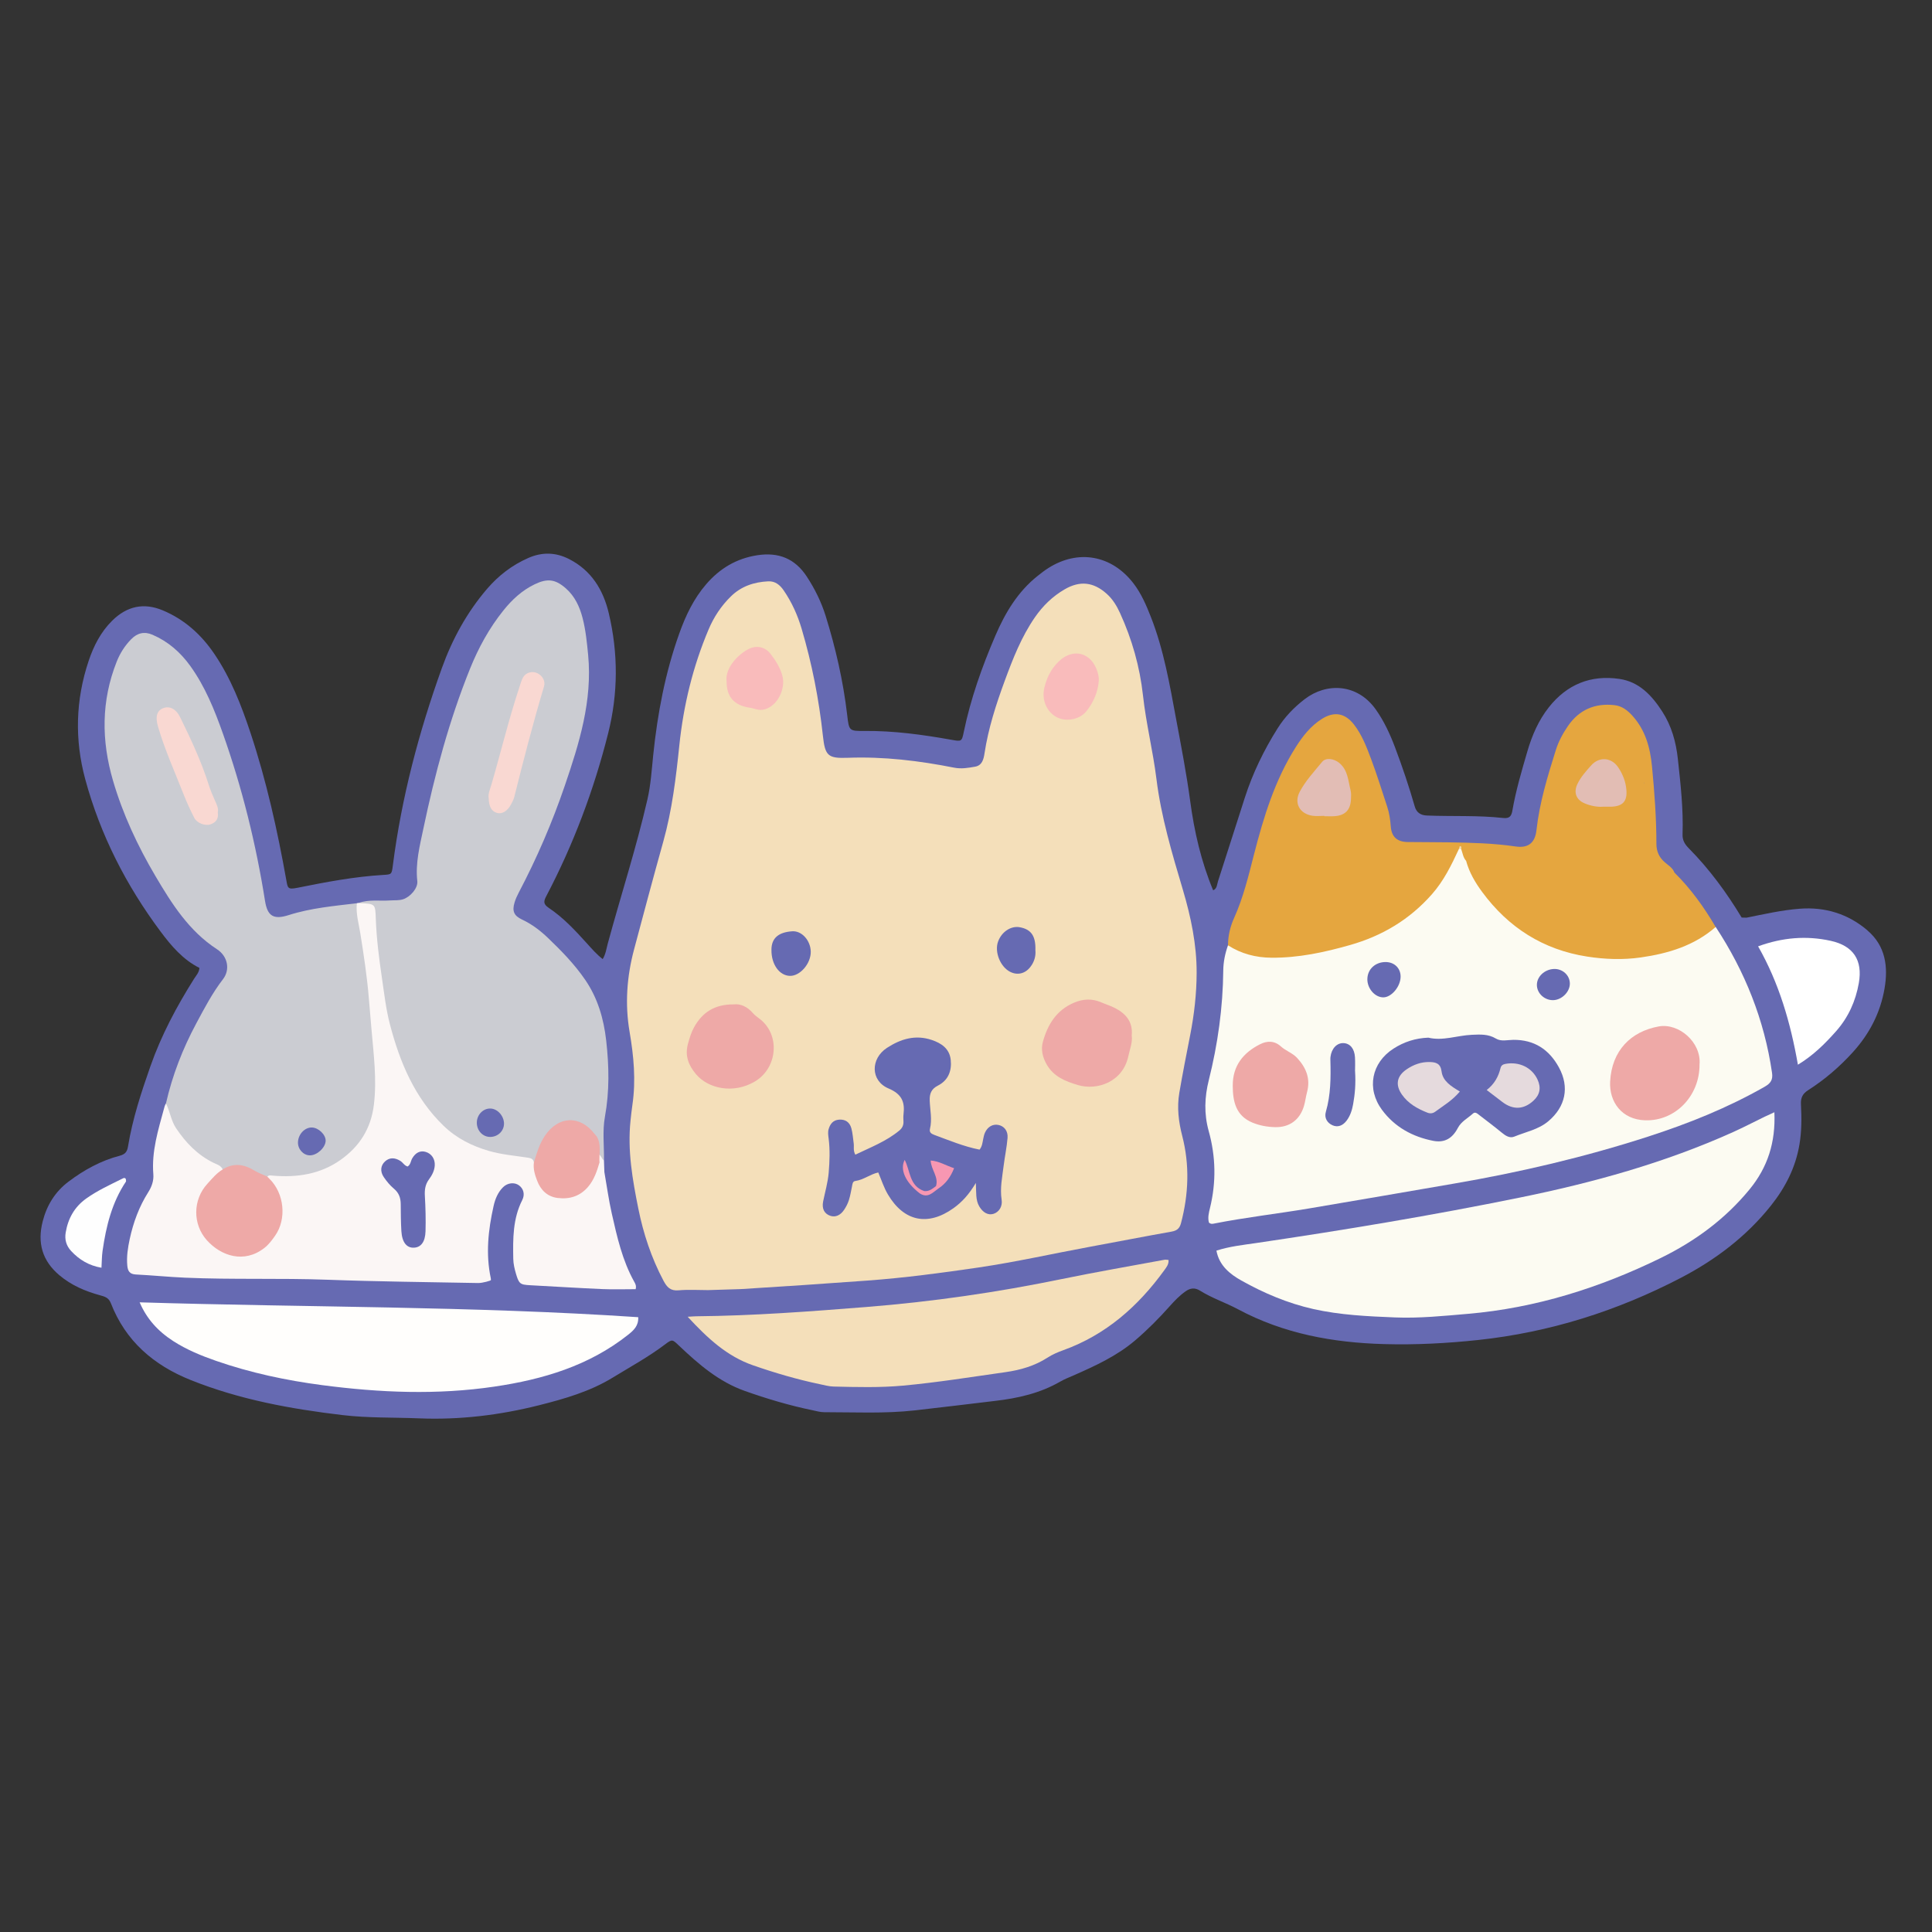 <?xml version="1.0" encoding="UTF-8"?>
<svg id="Layer_2" data-name="Layer 2" xmlns="http://www.w3.org/2000/svg" viewBox="0 0 1080 1080">
  <rect x="0" y="0" width="1080" height="1080" fill="#333333" stroke="none"/>
  <defs>
    <style>
      .cls-1 {
        fill: #f3dcad;
      }

      .cls-1, .cls-2, .cls-3, .cls-4, .cls-5, .cls-6, .cls-7, .cls-8, .cls-9, .cls-10, .cls-11, .cls-12, .cls-13, .cls-14, .cls-15, .cls-16, .cls-17 {
        stroke-width: 0px;
      }

      .cls-2 {
        fill: #f9d8d2;
      }

      .cls-3 {
        fill: #f9bbbb;
      }

      .cls-4 {
        fill: #cbccd2;
      }

      .cls-5 {
        fill: #e2bdb5;
      }

      .cls-6 {
        fill: #e2bdb4;
      }

      .cls-7 {
        fill: #666ab2;
      }

      .cls-8 {
        fill: #fff;
      }

      .cls-9 {
        fill: #eea9a7;
      }

      .cls-10 {
        fill: #fffefc;
      }

      .cls-11 {
        fill: #e5a63f;
      }

      .cls-12 {
        fill: #e5dadd;
      }

      .cls-13 {
        fill: #fcfbf2;
      }

      .cls-14 {
        fill: #fbf6f5;
      }

      .cls-15 {
        fill: #fefefe;
      }

      .cls-16 {
        fill: #f797b2;
      }

      .cls-17 {
        fill: #f4dfba;
      }
    </style>
  </defs>
  <path class="cls-7" d="m977.3,518.88c-.06-.14-.18-.28-.37-.4-.02-.03-.04-.06-.06-.08.11.18.3.32.43.49Z"/>
  <path class="cls-7" d="m1043.93,520.09c-10.79-9.2-23.62-13.2-37.83-12.11-10.07.77-19.92,3.03-29.8,5.01-.9-.02-1.8-.05-2.7-.07-8.42-13.95-18-27.03-29.47-38.63-2.3-2.33-3.7-4.53-3.57-7.97.49-14.08-1.11-28.06-2.62-42.02-1.02-9.48-3.52-18.53-8.78-26.63-5.78-8.91-12.8-16.51-23.86-18.15-16.05-2.37-29.38,3.07-39.46,15.82-5.78,7.31-9.44,15.78-12.04,24.71-3.19,10.95-6.44,21.89-8.38,33.15-.53,3.07-1.65,4.45-5.14,4.06-14.2-1.57-28.49-.8-42.73-1.38q-5.31-.22-6.68-5.01c-3.21-11.18-6.93-22.2-11.03-33.07-2.79-7.39-6.08-14.55-10.68-21.08-10.4-14.76-27.68-15.22-39.84-5.88-5.97,4.59-11.12,9.94-15.14,16.33-7.63,12.12-13.85,24.92-18.26,38.57-5.06,15.65-9.99,31.33-15.07,46.97-.57,1.76-.46,4.05-2.69,4.99-6.71-16.09-10.55-32.84-12.86-50.09-2.04-15.2-4.98-30.29-7.79-45.38-3.61-19.4-6.91-38.9-14.18-57.4-2.57-6.55-5.34-13-9.65-18.64-12.16-15.9-30.96-19.29-47.74-8.58-2.03,1.29-3.94,2.78-5.83,4.28-11.17,8.85-18.23,20.73-23.72,33.52-7.45,17.35-13.77,35.12-17.61,53.68-1.14,5.54-1.25,5.47-7.01,4.44-15.99-2.85-32.04-5.05-48.33-4.92-8.87.07-8.81.02-9.88-9.15-2.21-18.79-6.42-37.17-12.03-55.21-2.42-7.78-6.03-15.06-10.5-21.9-6.6-10.12-15.83-13.8-27.73-11.96-11.65,1.8-20.93,7.39-28.52,16.18-7,8.11-11.5,17.58-15.06,27.56-7.87,22.02-12.18,44.8-14.57,68.01-.85,8.27-1.35,16.58-3.24,24.78-6.25,27.17-14.87,53.68-22.16,80.56-.77,2.84-1.13,5.87-2.83,8.67-3.52-2.74-6.2-5.89-8.97-8.95-6.48-7.18-13.1-14.27-21.16-19.67-3.25-2.18-2.91-3.73-1.33-6.74,15.15-28.88,26.53-59.21,34.5-90.83,5.63-22.35,5.66-44.79.36-67.15-3.1-13.1-9.74-23.95-22.22-30.3-7.5-3.82-15.09-3.99-22.83-.57-9,3.97-16.58,9.78-22.97,17.22-11.29,13.16-19.48,28.16-25.31,44.37-12.88,35.8-22.54,72.44-27.38,110.26-.64,5.01-.71,5.03-5.28,5.3-16.24.96-32.19,4-48.07,7.2-5.42,1.09-5.41.16-6.19-4.22-4.98-27.88-11.1-55.5-20.04-82.4-5.13-15.43-11.01-30.58-20.22-44.15-7.3-10.77-16.63-19.2-28.75-24.29-10.73-4.51-20.14-2.35-28.32,5.72-6.4,6.32-10.38,14.13-13.19,22.52-7.31,21.83-7.89,44.02-1.89,66.15,8.42,31.07,22.85,59.28,42.05,85.05,6.04,8.12,12.59,15.8,21.78,20.41-.21,2.66-1.86,4.26-3,6.08-9.74,15.45-18.29,31.48-24.36,48.77-5.16,14.71-10.03,29.49-12.56,44.93-.47,2.88-1.48,4.39-4.71,5.23-10.51,2.74-19.93,7.95-28.57,14.47-7.44,5.62-12.1,13.12-14.42,22.19-3.08,12.03-.26,22.05,9.35,30.14,6.71,5.65,14.49,8.95,22.83,11.22,2.49.68,4.72,1.29,5.92,4.38,8.22,21.15,23.85,34.63,44.6,42.95,27.32,10.95,55.9,16.17,84.94,19.61,14.21,1.68,28.47,1.24,42.7,1.82,22.76.93,45.09-1.78,67.09-7.32,14.26-3.59,28.47-7.67,41.12-15.4,9.9-6.05,20.11-11.63,29.41-18.66,4-3.03,4.06-2.76,7.9.89,10.86,10.3,22.15,20.03,36.57,25.15,12.41,4.4,25,8.15,37.9,10.81,2.14.44,4.31,1.09,6.46,1.09,16.88-.01,33.78.87,50.62-1,15.03-1.67,30.04-3.55,45.06-5.32,12.72-1.49,25.05-4.26,36.3-10.76,2.45-1.42,5.14-2.44,7.75-3.59,12.06-5.32,23.99-10.81,34.17-19.47,6.87-5.85,13.2-12.23,19.19-18.95,2.78-3.12,5.64-6.13,9.09-8.54,2.62-1.83,5.22-2.05,7.97-.32,6.72,4.22,14.29,6.69,21.25,10.42,25.55,13.68,53.13,18.68,81.75,19.47,17.57.48,35.05-.43,52.52-2.3,39.96-4.28,77.61-16.2,113.12-34.66,19.38-10.08,36.72-23.12,50.52-40.46,8.09-10.17,13.78-21.29,15.94-34.19,1.25-7.43,1.25-14.89.84-22.33-.21-3.75.88-6.01,4.06-8.04,9.28-5.94,17.59-13.07,25-21.26,9.21-10.18,15.31-21.91,17.65-35.46,2.14-12.35.53-23.95-9.52-32.52Z"/>
  <path class="cls-17" d="m414.17,720.61c23.62-1.46,47.23-3.03,70.83-4.77,20.76-1.53,41.4-4.27,61.99-7.3,21.03-3.1,41.77-7.8,62.66-11.65,15.08-2.77,30.13-5.72,45.22-8.4,3.01-.53,4.53-1.75,5.32-4.75,4.27-16.21,4.89-32.46.69-48.74-2.06-7.97-3.02-16-1.63-24.12,1.85-10.8,3.97-21.56,6.08-32.31,2.24-11.44,3.56-23.02,3.6-34.63.06-15.9-3.2-31.43-7.71-46.59-6.06-20.38-12.13-40.71-14.76-61.89-1.94-15.67-5.8-31.02-7.53-46.73-1.77-16.03-6.13-31.39-12.84-46.06-1.84-4.02-4.09-7.75-7.44-10.74-7.39-6.61-14.92-7.46-23.49-2.49-6.75,3.91-12.21,9.23-16.64,15.64-7.56,10.94-12.34,23.2-16.89,35.57-4.85,13.19-9.16,26.53-11.28,40.49-.51,3.37-1.36,6.77-5.31,7.45-3.83.66-7.6,1.35-11.68.54-19.6-3.88-39.38-6.27-59.43-5.52-11.08.41-12.71-1.05-13.92-12.28-2.19-20.32-6.1-40.32-11.91-59.92-2.25-7.6-5.5-14.8-10.01-21.37-2.1-3.05-4.74-5.26-8.66-5.07-7.9.39-15.02,2.71-20.84,8.41-5.42,5.3-9.52,11.49-12.45,18.42-8.79,20.75-14.06,42.45-16.38,64.82-1.88,18.12-4.04,36.15-8.96,53.77-5.61,20.06-10.97,40.19-16.34,60.31-4.05,15.21-5.19,30.52-2.5,46.19,2.3,13.41,3.57,26.97,1.58,40.61-.44,3.04-.78,6.09-1.09,9.14-1.72,16.61,1.13,32.84,4.38,48.97,2.82,14.02,7.29,27.53,14.03,40.25,1.92,3.62,3.85,5.86,8.47,5.44,5.44-.5,10.96-.12,16.44-.12l18.42-.57Z"/>
  <path class="cls-13" d="m959.08,518.16c16.37,24.92,27.2,51.96,31.5,81.57.58,3.97-.87,5.91-4.14,7.77-20.68,11.8-42.63,20.59-65.21,27.89-35.51,11.48-71.77,19.97-108.54,26.27-27,4.63-53.98,9.35-81,13.88-17.72,2.97-35.59,5-53.23,8.48-.83.16-1.74.3-2.66-.61-.75-2.63-.08-5.42.59-8.14,3.53-14.4,3.24-28.8-.71-42.97-2.69-9.66-2.33-19.03.06-28.57,5.03-20.08,7.86-40.47,8.07-61.19.05-4.87,1.03-9.55,2.64-14.11,1.57-.68,3.05-.18,4.41.51,11.52,5.82,23.62,5.27,35.89,3.56,15.23-2.13,30.08-5.63,44.01-12.31,17.73-8.51,31.23-21.41,39.82-39.26,1.13-2.35,2.11-4.84,4.36-6.44.63-.34,1.3-.41,1.99-.23,2.4,1.71,2.67,4.64,3.98,6.98,10.93,24.78,29.28,41.82,55.19,49.06,27.19,7.6,53.83,5.41,78.25-10.48,1.44-.94,2.72-2.33,4.72-1.64Z"/>
  <path class="cls-4" d="m200.58,504.73c5.72-2.05,11.68-.97,17.53-1.38,2.4-.17,4.81.1,7.18-.64,4.01-1.25,8.43-6.21,7.98-10.19-1.12-10.05,1.38-19.67,3.38-29.22,6.4-30.51,14.44-60.58,26.13-89.56,4.7-11.65,10.7-22.61,18.59-32.45,4.85-6.06,10.42-11.25,17.51-14.66,7.11-3.42,11.56-2.9,17.44,2.28,4.98,4.38,7.67,10.15,9.3,16.37,1.78,6.79,2.47,13.75,3.15,20.77,2.46,25.68-4.96,49.49-13.06,73.2-7.03,20.59-15.62,40.53-25.76,59.79-.91,1.74-1.74,3.56-2.3,5.43-1.46,4.81-.38,7.45,4.19,9.58,5.44,2.54,10.1,6.09,14.41,10.2,7.63,7.29,15.01,14.88,20.95,23.58,6.91,10.12,10.29,21.6,11.67,33.86,1.61,14.27,1.88,28.36-.71,42.57-1.45,7.98-.41,16.21-.53,24.32-4.02-1.02-2.21-4.45-2.89-6.88-.56-1.98.14-3.7-1.75-5.94-1.53-.54-2.44-1.81-3.53-2.87-7.23-7.04-16.36-6.37-22.45,1.75-2.5,3.34-4.35,7.04-5.59,11.07-.59,1.93-.46,4.65-3.69,4.5-7.41-3-15.47-2.65-23.12-4.62-16.51-4.26-29.31-13.57-38.67-27.52-13.56-20.21-20.83-42.74-23.73-66.84-1.57-13.03-4.04-26-3.86-39.16.08-6.04-5.49-4.62-7.76-7.35Z"/>
  <path class="cls-4" d="m211.75,597.21c-2.64-28.59-4.63-57.26-10.09-85.52-.45-2.35-.41-4.85-2.18-6.77-12.81,1.54-25.69,2.66-38.08,6.62-8.45,2.7-11.9.61-13.25-7.93-5.06-31.9-12.78-63.14-23.56-93.58-4.69-13.24-9.95-26.28-18.25-37.8-5.49-7.61-12.33-13.61-21.04-17.38-4.62-2-8.5-1.04-11.95,2.46-3.6,3.65-6.27,7.9-8.14,12.63-8.67,21.88-8.58,44.08-2.05,66.41,5.51,18.85,13.79,36.54,23.73,53.38,9.14,15.49,18.73,30.7,34.4,40.9,6.12,3.98,7.44,11.47,3.37,16.74-5.95,7.7-10.4,16.26-14.95,24.74-7.58,14.13-13.37,29.02-16.94,44.71-.24,5.74,1.92,10.75,4.91,15.44,6.57,10.34,15.83,17.45,27.02,22.16,6.84-2.22,13.2-1.21,19.22,2.69,1.83,1.18,4.02,1.59,6.22,1.68,12.75,1.88,25.1-.04,36.37-5.97,11.87-6.25,20.39-15.89,23.37-29.45,1.89-8.6,2.69-17.38,1.88-26.17Z"/>
  <path class="cls-13" d="m991.89,621.74c.74,16.91-3.77,30.8-13.87,43.12-13.63,16.63-30.57,29.03-49.6,38.34-34.09,16.67-69.86,27.99-107.93,31.25-13.55,1.16-27.07,2.55-40.67,2-15.31-.62-30.66-1.32-45.69-4.7-14.22-3.2-27.58-8.85-40.19-15.92-6.34-3.55-12.41-8.35-13.95-16.72,7.29-2.36,14.71-3.15,22.04-4.22,49.4-7.28,98.67-15.48,147.59-25.45,40.82-8.31,80.95-19.38,119.11-36.57,5.99-2.7,11.82-5.75,17.73-8.62,1.52-.74,3.07-1.42,5.44-2.51Z"/>
  <path class="cls-10" d="m356.78,736.32c.21,4.79-2.45,7.28-5.72,9.87-21.9,17.33-47.56,24.91-74.53,28.91-32.12,4.77-64.23,3.42-96.34-.79-20.28-2.66-40.15-6.89-59.48-13.61-8.3-2.89-16.4-6.22-23.83-11-8.86-5.7-14.97-12.72-18.82-21.69,92.93,2.85,185.81,2.08,278.71,8.31Z"/>
  <path class="cls-17" d="m384.4,736.08c2.7-.16,3.75-.26,4.8-.27,31.8-.29,63.47-2.68,95.15-5.2,36.73-2.92,73.11-8.18,109.2-15.62,19.09-3.93,38.3-7.23,57.47-10.79.61-.11,1.28.06,2.2.12.21,2.45-1.22,4.16-2.43,5.83-14.61,20.14-32.62,36.03-56.36,44.6-3.11,1.12-6.07,2.37-8.87,4.18-7.13,4.61-15.17,6.93-23.45,8.1-19.08,2.69-38.12,5.78-57.32,7.54-12.9,1.18-25.86.83-38.79.52-2.59-.06-5.18-.79-7.75-1.33-12.67-2.66-25.05-6.28-37.28-10.54-14.58-5.07-25.37-15.04-36.55-27.14Z"/>
  <path class="cls-11" d="m935.99,487.71s0,0,0,0c-1-2.63-3.39-3.97-5.35-5.68-3.19-2.77-4.7-6.08-4.7-10.37,0-14.47-1.09-28.9-2.47-43.3-1.01-10.48-3.7-20.25-10.96-28.28-2.72-3.01-5.86-5.43-9.96-5.89-10.97-1.25-19.82,2.54-26.11,11.73-2.85,4.17-5.24,8.61-6.76,13.48-4.59,14.64-9.09,29.29-10.78,44.64-.79,7.16-4.63,10.18-11.63,9.15-12.38-1.82-24.84-2.12-37.31-2.32-7.67-.12-15.34-.07-23.01-.17-5.86-.07-9.03-2.8-9.49-8.62-.29-3.75-.79-7.42-1.95-10.96-2.94-8.95-5.74-17.97-9.04-26.78-2.53-6.75-5.11-13.58-9.63-19.37-5.02-6.42-11.07-7.42-17.92-3.08-6.27,3.97-10.69,9.62-14.6,15.8-11.66,18.42-17.9,38.89-23.28,59.78-3.1,12.06-5.98,24.2-11.16,35.67-2.14,4.73-3.43,9.94-3.41,15.31,7.41,4.72,15.46,6.85,24.29,6.92,15.09.12,29.59-3.01,43.96-7.1,17.94-5.1,33.29-14.25,45.74-28.38,6.67-7.57,10.94-16.36,15.09-25.32.58-.33.7-.89.72-1.5.1.58.12,1.18.57,1.64.81,2.22,1.05,4.68,2.74,6.53,1.73,6.43,5.06,12.08,8.95,17.36,14.68,19.93,34.14,32.32,58.67,36.13,9.92,1.54,20,1.92,30.01.49,15.35-2.2,29.86-6.55,41.86-17.03-6.49-11.06-13.92-21.42-23.09-30.45Zm-17.05-50.53c.08.38.17.75.26,1.13-.17-.38-.27-.76-.26-1.13Z"/>
  <path class="cls-8" d="m1005.04,595.17c-4.12-23.53-10.57-45.66-22.25-66.16,13.67-4.98,27.01-6.07,40.58-3.09,12.69,2.79,17.98,10.84,15.72,23.64-1.79,10.15-5.9,19.23-12.78,26.98-6.1,6.86-12.54,13.34-21.27,18.64Z"/>
  <path class="cls-15" d="m70.46,660.43c-7.89,11.73-11.15,25.05-13.12,38.78-.43,3.01-.41,6.08-.62,9.46-6.91-1.17-12.39-4.42-16.96-9.36-2.7-2.91-3.7-6.36-3.04-10.31,1.33-7.92,4.95-14.39,11.6-19.1,6.11-4.33,12.85-7.44,19.51-10.74,1.49-.86,2.74-1.23,2.62,1.26Z"/>
  <path class="cls-14" d="m274.43,715.57c.01-.33,0-.65-.06-.96-2.93-13.62-1.45-27.07,1.55-40.45.87-3.88,2.37-7.57,5.25-10.46,2.55-2.56,6.43-2.95,8.98-1.06,2.49,1.85,3.41,5.03,1.78,8.23-5.28,10.41-5.22,21.6-5.01,32.79.05,2.81.71,5.68,1.52,8.39.67,2.25,1.18,3.67,1.89,4.59.1.13.21.25.32.37h.22-.22c1.11,1.11,2.75,1.29,6,1.46,13.35.71,26.7,1.56,40.06,2.14,6.24.27,12.5.05,18.62.05.52-1.91-.22-3.14-.82-4.21-6.62-11.86-9.55-24.95-12.5-37.99-1.74-7.67-2.79-15.5-4.16-23.26-.08-2.2-.16-4.4-.24-6.6l-.76-.58c-.57-1.14-1.14-1.96-1.9-2.83-.91-1.03-2.69-.29-2.46,1.06.13.75.82.87,2.47,3.45-3.94,3.01-3.88,8.39-7.08,11.97-4.51,5.04-9.85,7.27-16.35,6.01-6.03-1.17-9.08-5.53-10.6-11.23-.61-2.28-.67-4.81-2.48-6.65-.3-1.8-1.43-2.35-3.18-2.62-7.3-1.13-14.68-1.7-21.85-3.77-9.62-2.78-18.25-7.1-25.5-14.12-16.13-15.63-24.4-35.45-29.94-56.62-2.21-8.42-3.18-17.12-4.45-25.75-1.62-11.01-3.04-22.01-3.45-33.12-.31-8.51-.14-8.51-8.86-8.93-.22-.01-.43-.08-.65-.12-.38-.03-.74.03-1.09.19-.62,5.76,1.05,11.28,1.94,16.86,1.92,12.05,3.77,24.09,4.76,36.28.48,5.87.99,11.74,1.5,17.6,1.2,13.89,3.01,27.62,1.34,41.72-1.6,13.53-8.11,23.52-18.63,30.98-11.29,8.01-24.4,10.01-38.02,8.8-1.11-.1-2.07-.37-2.88.53l-.12.61c.25.78.58,1.52,1.05,2.19,4.39,5.16,5.56,11.2,5.31,17.82-.37,10.09-7.25,19.16-16.92,21.81-8.43,2.31-19.47-2.9-24.52-11.57-4.66-8-3.16-19.08,3.36-26.23,2.47-2.7,5.93-4.65,6.84-8.6-.97-2.29-3.27-2.8-5.18-3.74-8.89-4.39-15.48-11.23-20.91-19.35-2.82-4.21-3.35-9.37-5.64-13.79,0,0,0,.03,0,.03-.6.82-.9,2.14-1.07,2.75-3.27,12.05-7.03,24-5.98,36.8.28,3.48-.84,6.86-2.81,9.96-5.11,8.05-8.37,16.9-10.38,26.17-1.06,4.91-1.85,9.91-1.36,15.01.29,3.01,1.37,4.7,4.76,4.87,9.19.46,18.36,1.39,27.55,1.79,26.52,1.16,53.07.17,79.6,1.15,28.05,1.04,56.14,1.3,84.21,1.84,2.35.05,7.13-1.31,7.14-1.64"/>
  <path class="cls-7" d="m547.57,642.66c1.49-1.87,1.62-3.86,2.01-5.78.26-1.28.51-2.6,1.05-3.77,1.5-3.26,4.33-4.84,7.35-4.29,3.26.59,5.57,3.3,5.25,7.26-.42,5.23-1.55,10.4-2.19,15.62-.77,6.28-2.12,12.5-1.12,18.95.59,3.84-1.52,6.93-4.51,7.88-2.99.96-5.97-.66-8.02-4.2-2.05-3.53-1.62-7.5-1.88-13.06-3.83,6.41-7.71,10.69-12.53,14.13-14.33,10.21-27.67,7.43-36.63-7.7-2.25-3.79-3.56-7.98-5.39-12.29-4.55.98-8.23,4.16-12.83,4.76-1.57.2-1.6,1.83-1.87,3.12-.53,2.57-.95,5.18-1.75,7.67-.59,1.85-1.53,3.66-2.61,5.28-2.13,3.22-4.99,4.36-7.78,3.39-3.22-1.11-4.81-3.85-3.98-8.01,1.08-5.36,2.65-10.6,3.11-16.11.53-6.37.76-12.69-.03-19.04-.22-1.75-.52-3.5-.02-5.23.86-2.95,2.49-5.11,5.86-5.35,3.37-.25,5.89,1.29,6.86,4.84.74,2.73.92,5.61,1.31,8.43.27,1.9-.41,3.91.9,6.31,8.42-4.06,17.18-7.38,24.54-13.44,1.69-1.39,2.46-2.99,2.38-5.11-.05-1.32-.14-2.65.02-3.95.86-6.97-.94-11.38-8.37-14.52-10.16-4.29-10.15-16.68-.83-22.72,7.67-4.97,15.82-7.45,24.93-4.41,5.53,1.85,10.01,4.91,10.67,11.17.65,6.13-1.38,11.41-7.15,14.35-3.69,1.88-4.75,4.51-4.6,8.47.2,5.23,1.43,10.48.14,15.73-.46,1.88.68,2.73,2.31,3.33,8.39,3.09,16.65,6.56,25.39,8.27Z"/>
  <path class="cls-9" d="m632.64,578.8c.52,3.98-1.06,7.69-1.87,11.52-3.07,14.59-17.5,19.41-28.21,16.23-7.13-2.11-13.62-4.75-17.49-11.57-2.24-3.95-3.3-8.24-2.08-12.64,2.67-9.66,7.57-17.63,17.32-21.8,5.12-2.19,10.1-2.45,15.22-.25,2.61,1.12,5.35,1.96,7.86,3.26,6.09,3.16,9.98,7.79,9.25,15.24Z"/>
  <path class="cls-9" d="m410.16,561.46c3.79-.46,7.58,1.27,10.69,4.84.99,1.14,2.24,2.09,3.47,2.99,12.01,8.8,10.52,27.69-2.4,35.31-11.97,7.06-26.06,3.99-32.89-4.16-4.18-4.98-6.28-10.32-4.45-16.96.88-3.19,1.79-6.3,3.38-9.19,4.62-8.35,11.52-12.92,22.2-12.83Z"/>
  <path class="cls-3" d="m614.26,380.26c-.45,6.53-2.97,12.39-6.99,17.36-3.92,4.86-11.67,5.98-16.74,3.2-5.52-3.03-8.27-9.69-6.77-16.2,1.31-5.67,3.78-10.67,7.99-14.78,8.15-7.94,18.48-5.15,21.8,5.87.45,1.5.7,2.97.71,4.54Z"/>
  <path class="cls-3" d="m406.16,380.8c-.94-7.85,7.25-15.67,12.77-18.21,4.25-1.96,8.86-.87,11.73,2.82,2.93,3.77,5.54,7.86,6.75,12.58,1.5,5.87-1.4,13.37-6.35,16.81-2.43,1.69-5.08,2.51-8.05,1.77-1.26-.31-2.51-.76-3.79-.94-8.82-1.23-13.12-6.09-13.05-14.85Z"/>
  <path class="cls-7" d="m578.79,531.16c.32,3.27-.61,6.59-2.89,9.47-2.9,3.68-7.13,4.66-11.14,2.67-5.58-2.77-8.95-11.16-6.83-16.97,2-5.46,7.19-8.89,12.1-8,6.38,1.16,9.01,4.87,8.76,12.82Z"/>
  <path class="cls-7" d="m431.24,531.04c-.03-7.01,4.41-9.95,11.61-10.44,5.44-.37,10.25,5.22,10.37,11.34.13,6.66-5.97,13.75-11.69,13.58-5.9-.17-10.37-6.47-10.28-14.48Z"/>
  <path class="cls-7" d="m798.5,580.07c8.06,1.95,16.08-1.25,24.3-1.61,4.63-.2,9.14-.48,13.4,2.09,2.98,1.8,6.46.77,9.69.73,11.76-.12,20.08,5.37,25.57,15.44,6.01,11.01,3.66,21.99-5.94,30.06-5.57,4.69-12.62,5.94-19.04,8.6-2.58,1.07-4.99-.57-7.14-2.35-4.05-3.35-8.28-6.49-12.44-9.72-1.04-.81-2.26-1.96-3.47-.86-2.88,2.63-6.56,4.4-8.48,8.07-3.08,5.9-7.49,8.45-13.79,7.21-11.57-2.28-21.5-7.69-28.61-17.3-8.75-11.83-5.92-26.33,6.45-34.26,5.83-3.74,12.23-5.85,19.5-6.11Z"/>
  <path class="cls-9" d="m950.05,595.12c.05,17.64-13.63,31.66-30.39,31.14-13.12-.41-20.18-10.35-19.58-21.71.91-17.22,11.56-27.96,27.19-30.77,11.19-2.01,23.88,8.84,22.78,21.34Z"/>
  <path class="cls-9" d="m689.12,606.95c-.09-11.17,5.85-18.49,15.32-23.24,3.88-1.95,7.97-2.04,11.6,1.26,2.74,2.49,6.45,3.61,9.06,6.43,5.12,5.53,7.57,11.66,5.52,19.21-.68,2.52-.95,5.17-1.7,7.67-2.32,7.74-8.1,11.99-16.11,11.8-4.38-.1-8.71-.87-12.77-2.57-9.18-3.84-10.9-11.75-10.93-20.55Z"/>
  <path class="cls-7" d="m757.49,598.75c.45,7.19-.07,12.86-1.08,18.48-.58,3.26-1.57,6.4-3.56,9.1-2.26,3.06-5.11,3.96-7.96,2.71-2.95-1.3-4.72-4.11-3.73-7.53,2.74-9.43,2.79-19.02,2.54-28.68-.02-.66-.04-1.32.04-1.97.57-4.76,3.64-7.97,7.39-7.75,3.6.21,6.03,3.11,6.31,7.91.18,3.06.03,6.13.03,7.73Z"/>
  <path class="cls-7" d="m764.37,547.28c.07-5.51,4.49-9.57,10.34-9.49,4.84.07,8.29,3.51,8.24,8.23-.06,5.47-5.09,11.48-9.63,11.51-4.71.03-9.03-4.91-8.96-10.25Z"/>
  <path class="cls-7" d="m868.21,559.09c-4.83.08-8.99-3.76-9.08-8.4-.08-4.66,4.18-8.75,9.4-9.02,4.95-.25,9.06,3.51,9.03,8.25-.04,4.63-4.58,9.09-9.35,9.17Z"/>
  <path class="cls-1" d="m815.55,474.54c.18-.55.39-1.57.54-1.56,1.17.06.75,1.01.76,1.7-.43-.04-.87-.08-1.3-.14Z"/>
  <path class="cls-9" d="m333.59,635.3c2.75,4.63,1.21,9.7,1.52,14.59-1.43,4.83-2.99,9.59-6.34,13.52-4.52,5.31-10.39,7.11-17.08,6.26-5.77-.74-9.47-4.46-11.43-9.65-1.22-3.21-2.32-6.63-1.8-10.23,1.58-5.13,3.03-10.28,6.11-14.84,7.56-11.21,19.56-11.74,27.78-1.11.39.51.83.98,1.25,1.47Z"/>
  <path class="cls-2" d="m273.2,446.29c-.48-2.4.67-4.89,1.4-7.36,5.4-18.42,9.84-37.12,15.92-55.34.55-1.66,1.01-3.39,1.85-4.89,1.58-2.8,5.17-3.76,8.01-2.38,2.96,1.43,4.61,4.47,3.73,7.4-6.13,20.47-11.47,41.16-16.65,61.89-.37,1.46-1.15,2.84-1.87,4.19-1.94,3.63-4.99,5.42-7.74,4.63-3.02-.86-4.57-3.47-4.65-8.14Z"/>
  <path class="cls-7" d="m281.74,628.19c-.03,4.03-3.39,7.29-7.59,7.36-4.25.07-7.63-3.49-7.6-8.01.03-4.44,3.61-8.08,7.76-7.86,3.93.2,7.47,4.25,7.43,8.51Z"/>
  <path class="cls-9" d="m150.67,659.01c8.22,8.08,9.72,22.36,3.11,31.77-1.72,2.45-3.51,4.9-6,6.84-11.33,8.84-24.21,4.51-32.13-4.3-8-8.89-7.95-22.64.28-31.58,2.65-2.89,5.13-5.98,8.58-8.02,6.12-3.93,12.15-2.84,17.86.71,2.27,1.41,4.75,2.13,7.06,3.33,0,0,.06.07.06.07.39.4.78.79,1.18,1.18Z"/>
  <path class="cls-2" d="m121.75,454.12c.56,3.63-1.07,5.66-4.15,6.72-2.84.98-7.45-.66-8.97-3.61-2.2-4.27-4.21-8.66-5.97-13.14-4.96-12.59-10.55-24.96-14.35-37.98-1.65-5.65-.51-8.9,2.9-10.24,3.44-1.35,7.13.25,9.48,5.04,6.06,12.35,11.9,24.82,16.06,38,.92,2.91,2.14,5.73,3.37,8.53.98,2.22,2.15,4.35,1.62,6.68Z"/>
  <path class="cls-7" d="m166.57,638.44c.18-4.42,3.77-8.22,7.72-8.17,3.72.05,7.84,4.01,7.75,7.44-.1,3.83-4.85,8.2-8.85,8.14-3.68-.06-6.78-3.52-6.62-7.41Z"/>
  <path class="cls-7" d="m227.88,652.07c1.69-1.05,1.69-3.02,2.54-4.51,1.88-3.28,4.59-4.55,7.58-3.63,3.27,1,5.25,3.95,5.03,7.58-.18,2.96-1.56,5.53-3.24,7.79-2.11,2.85-2.48,5.82-2.29,9.25.38,6.56.56,13.15.37,19.71-.17,6.01-2.55,9-6.43,9.2-4.11.21-6.68-2.98-7.07-9.26-.3-5.03-.32-10.08-.36-15.11-.03-3.46-1.01-6.29-3.83-8.63-2.16-1.79-4.01-4.07-5.61-6.4-2.24-3.26-1.8-6.63.75-8.89,2.41-2.14,5.31-2.19,8.48-.21,1.46.91,2.28,2.67,4.06,3.12Z"/>
  <path class="cls-4" d="m150.67,659.01c-.39-.39-.79-.79-1.18-1.18.39.39.79.79,1.18,1.18Z"/>
  <path class="cls-5" d="m740.27,456.07c-2.18,0-4.41.26-6.54-.05-7.18-1.04-10.52-7.08-7.18-13.4,3.28-6.2,8.12-11.36,12.54-16.75,2.04-2.49,6.51-1.86,9.51.57,4.9,3.98,5.02,9.95,6.39,15.37.42,1.66.28,3.49.19,5.23-.31,5.74-3.26,8.76-9,9.2-1.96.15-3.93.02-5.9.02,0-.07,0-.13,0-.2Z"/>
  <path class="cls-6" d="m895.82,450.97c-2.59.21-6.46-.37-10.11-1.94-4.66-2-6.14-6.07-3.95-10.71,1.88-3.99,4.86-7.24,7.74-10.48,4.42-4.96,11.19-4.54,14.99.98,2.61,3.79,4.3,8.11,4.68,12.76.52,6.44-2.11,9.2-8.68,9.38-1.09.03-2.18,0-4.66,0Z"/>
  <path class="cls-16" d="m533.34,653.02c-4.48-1.4-8.29-3.96-13.1-4.29.29,5.31,4.58,9.19,2.99,14.3,0,0,0,0,0,0-1.97,1.45-3.86,3.12-6.58,2.78,0,0,0,0,0,0h0c-8.4-2.83-7.74-11.34-10.93-17.44-2.79,5.44.38,12.51,8.39,18.71,4.54,3.03,7.36-.55,10.54-2.75h0s0,0,0,0c4.14-2.71,6.8-6.51,8.69-11.3Z"/>
  <path class="cls-12" d="m816.07,610.16c-4.3,5.11-9.26,7.96-13.8,11.31-1.33.98-2.84,1.12-4.37.51-5.57-2.2-10.72-5.09-14.23-10.12-3.82-5.47-2.85-10.36,2.63-14.09,3.88-2.65,8.18-4.21,12.92-4.09,3.41.09,6.07.76,6.63,5.25.68,5.42,5.25,8.27,10.22,11.23Z"/>
  <path class="cls-12" d="m831.07,609.34c4.34-3.4,6.58-7.52,7.73-12.28.32-1.35,1.2-2.06,2.73-2.34,7.71-1.41,14.87,2.03,17.98,8.8,2.09,4.55,1.31,8.48-2.35,11.82-5.44,4.97-11.4,5.2-17.36.66-2.73-2.08-5.47-4.17-8.72-6.66Z"/>
</svg>